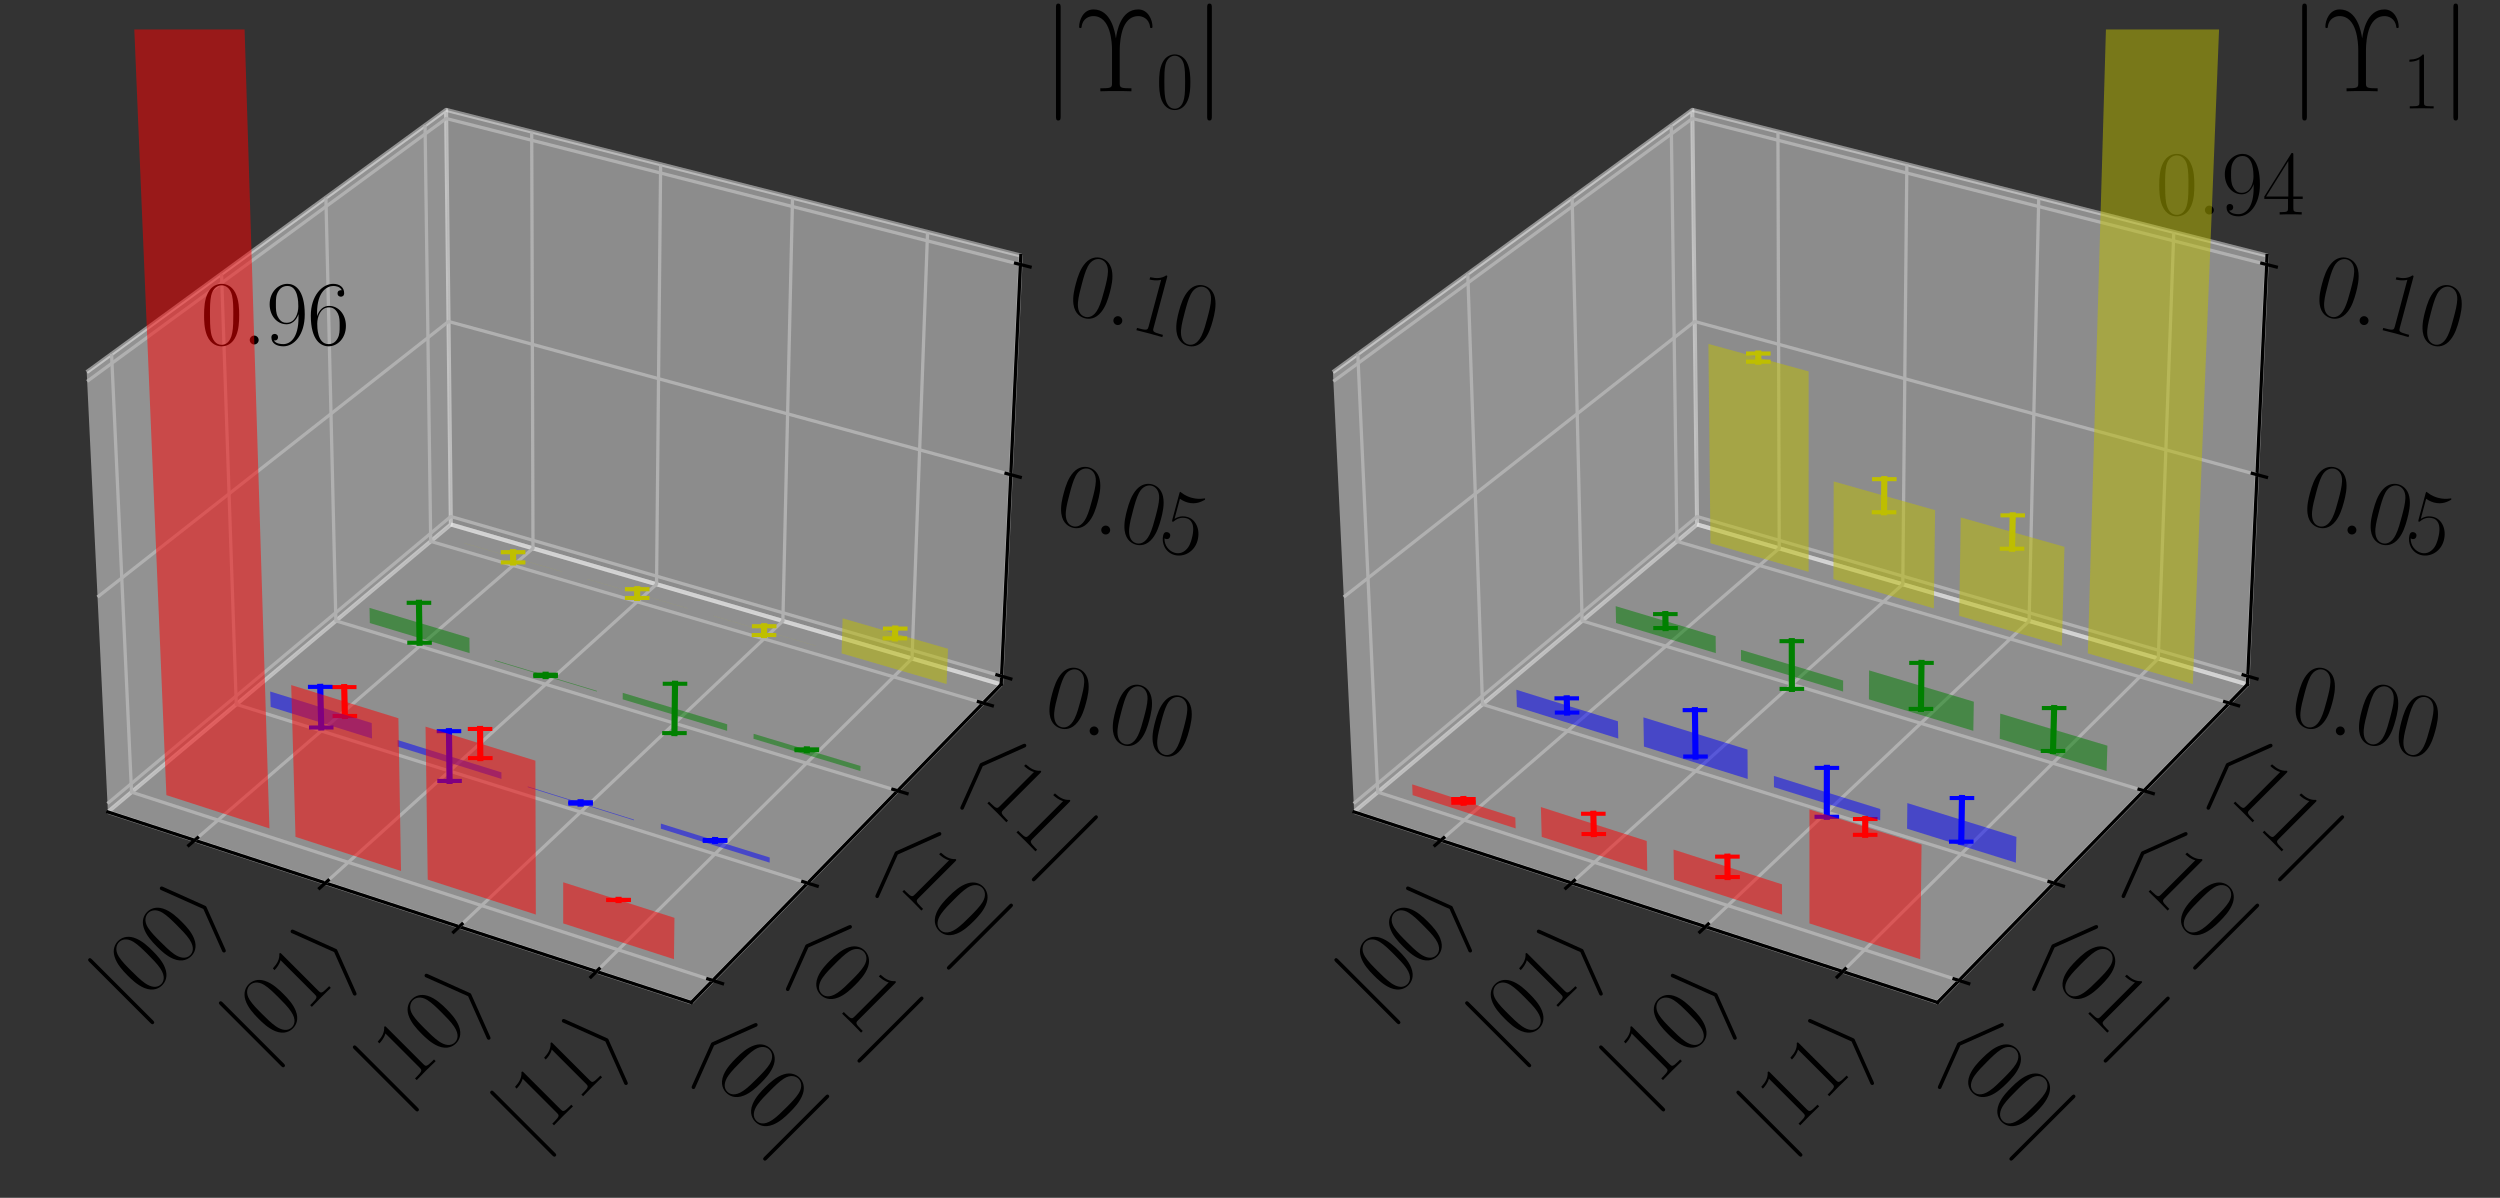 <?xml version="1.0" encoding="utf-8" standalone="no"?>
<!DOCTYPE svg PUBLIC "-//W3C//DTD SVG 1.1//EN"
  "http://www.w3.org/Graphics/SVG/1.1/DTD/svg11.dtd">
<svg height="292.536pt" version="1.1" viewBox="0 0 610.57 292.536" width="610.57pt" xmlns="http://www.w3.org/2000/svg" xmlns:xlink="http://www.w3.org/1999/xlink">
 <rect x="0" y="0" width="610.57" height="292.536" fill="#333333" stroke="none"/>
 <defs>
  <style type="text/css">*{stroke-linecap:butt;stroke-linejoin:round;}</style>
 </defs>
 <g id="figure_1">
  <g id="patch_1">
   <path d="M 0 292.536 
L 610.57 292.536 
L 610.57 0 
L 0 0 
z
" style="fill:none;"/>
  </g>
  <g id="patch_2">
   <path d="M 7.2 260.836 
L 260.836 260.836 
L 260.836 7.2 
L 7.2 7.2 
z
" style="fill:none;"/>
  </g>
  <g id="pane3d_1">
   <g id="patch_3">
    <path d="M 26.351 198.298 
L 110.11 128.089 
L 108.946 26.836 
L 21.179 90.885 
" style="fill:#f2f2f2;opacity:0.5;stroke:#f2f2f2;stroke-linejoin:miter;"/>
   </g>
  </g>
  <g id="pane3d_2">
   <g id="patch_4">
    <path d="M 110.11 128.089 
L 244.514 167.155 
L 249.31 62.414 
L 108.946 26.836 
" style="fill:#e6e6e6;opacity:0.5;stroke:#e6e6e6;stroke-linejoin:miter;"/>
   </g>
  </g>
  <g id="pane3d_3">
   <g id="patch_5">
    <path d="M 26.351 198.298 
L 168.825 244.83 
L 244.514 167.155 
L 110.11 128.089 
" style="fill:#ececec;opacity:0.5;stroke:#ececec;stroke-linejoin:miter;"/>
   </g>
  </g>
  <g id="axis3d_1">
   <g id="line2d_1">
    <path d="M 26.351 198.298 
L 168.825 244.83 
" style="fill:none;stroke:#000000;stroke-linecap:square;stroke-width:0.8;"/>
   </g>
   <g id="Line3DCollection_1">
    <path d="M 47.537 205.217 
L 130.172 133.92 
L 129.859 32.137 
" style="fill:none;stroke:#b0b0b0;stroke-width:0.8;"/>
    <path d="M 79.459 215.643 
L 160.349 142.692 
L 161.343 40.117 
" style="fill:none;stroke:#b0b0b0;stroke-width:0.8;"/>
    <path d="M 112.159 226.323 
L 191.2 151.659 
L 193.561 48.283 
" style="fill:none;stroke:#b0b0b0;stroke-width:0.8;"/>
    <path d="M 145.666 237.266 
L 222.746 160.828 
L 226.537 56.642 
" style="fill:none;stroke:#b0b0b0;stroke-width:0.8;"/>
   </g>
   <g id="xtick_1">
    <g id="line2d_2">
     <path d="M 48.257 204.596 
L 46.095 206.462 
" style="fill:none;stroke:#000000;stroke-linecap:square;stroke-width:0.8;"/>
    </g>
    <g id="text_1">
     <!-- $|00\rangle$ -->
     <g transform="translate(31.352 248.245)rotate(-45)scale(0.22 -0.22)">
      <defs>
       <path d="M 1018 4569 
C 1018 4684 1018 4800 890 4800 
C 762 4800 762 4684 762 4569 
L 762 -1370 
C 762 -1485 762 -1600 890 -1600 
C 1018 -1600 1018 -1485 1018 -1370 
L 1018 4569 
z
" id="CMSY10-6a" transform="scale(0.016)"/>
       <path d="M 2688 2038 
C 2688 2430 2682 3099 2413 3613 
C 2176 4063 1798 4224 1466 4224 
C 1158 4224 768 4082 525 3620 
C 269 3137 243 2539 243 2038 
C 243 1671 250 1112 448 623 
C 723 -39 1216 -128 1466 -128 
C 1760 -128 2208 -7 2470 604 
C 2662 1048 2688 1568 2688 2038 
z
M 1466 -26 
C 1056 -26 813 328 723 816 
C 653 1196 653 1749 653 2109 
C 653 2604 653 3015 736 3407 
C 858 3954 1216 4121 1466 4121 
C 1728 4121 2067 3947 2189 3420 
C 2272 3054 2278 2623 2278 2109 
C 2278 1691 2278 1176 2202 797 
C 2067 96 1690 -26 1466 -26 
z
" id="CMR17-30" transform="scale(0.016)"/>
       <path d="M 1747 1491 
C 1779 1568 1779 1580 1779 1600 
C 1779 1619 1779 1632 1747 1709 
L 627 4653 
C 589 4761 550 4800 480 4800 
C 410 4800 352 4742 352 4672 
C 352 4653 352 4640 384 4569 
L 1517 1600 
L 384 -1357 
C 352 -1428 352 -1440 352 -1472 
C 352 -1543 410 -1600 480 -1600 
C 563 -1600 589 -1536 614 -1472 
L 1747 1491 
z
" id="CMSY10-69" transform="scale(0.016)"/>
      </defs>
      <use transform="scale(0.996)" xlink:href="#CMSY10-6a"/>
      <use transform="translate(27.674 0)scale(0.996)" xlink:href="#CMR17-30"/>
      <use transform="translate(73.365 0)scale(0.996)" xlink:href="#CMR17-30"/>
      <use transform="translate(119.055 0)scale(0.996)" xlink:href="#CMSY10-69"/>
     </g>
    </g>
   </g>
   <g id="xtick_2">
    <g id="line2d_3">
     <path d="M 80.165 215.007 
L 78.046 216.918 
" style="fill:none;stroke:#000000;stroke-linecap:square;stroke-width:0.8;"/>
    </g>
    <g id="text_2">
     <!-- $|01\rangle$ -->
     <g transform="translate(63.29 258.771)rotate(-45)scale(0.22 -0.22)">
      <defs>
       <path d="M 1702 4083 
C 1702 4217 1696 4224 1606 4224 
C 1357 3927 979 3833 621 3820 
C 602 3820 570 3820 563 3808 
C 557 3795 557 3782 557 3648 
C 755 3648 1088 3686 1344 3839 
L 1344 467 
C 1344 243 1331 166 781 166 
L 589 166 
L 589 0 
C 896 6 1216 12 1523 12 
C 1830 12 2150 6 2458 0 
L 2458 166 
L 2266 166 
C 1715 166 1702 236 1702 467 
L 1702 4083 
z
" id="CMR17-31" transform="scale(0.016)"/>
      </defs>
      <use transform="scale(0.996)" xlink:href="#CMSY10-6a"/>
      <use transform="translate(27.674 0)scale(0.996)" xlink:href="#CMR17-30"/>
      <use transform="translate(73.365 0)scale(0.996)" xlink:href="#CMR17-31"/>
      <use transform="translate(119.055 0)scale(0.996)" xlink:href="#CMSY10-69"/>
     </g>
    </g>
   </g>
   <g id="xtick_3">
    <g id="line2d_4">
     <path d="M 112.849 225.671 
L 110.776 227.629 
" style="fill:none;stroke:#000000;stroke-linecap:square;stroke-width:0.8;"/>
    </g>
    <g id="text_3">
     <!-- $|10\rangle$ -->
     <g transform="translate(96.007 269.555)rotate(-45)scale(0.22 -0.22)">
      <use transform="scale(0.996)" xlink:href="#CMSY10-6a"/>
      <use transform="translate(27.674 0)scale(0.996)" xlink:href="#CMR17-31"/>
      <use transform="translate(73.365 0)scale(0.996)" xlink:href="#CMR17-30"/>
      <use transform="translate(119.055 0)scale(0.996)" xlink:href="#CMSY10-69"/>
     </g>
    </g>
   </g>
   <g id="xtick_4">
    <g id="line2d_5">
     <path d="M 146.339 236.598 
L 144.316 238.605 
" style="fill:none;stroke:#000000;stroke-linecap:square;stroke-width:0.8;"/>
    </g>
    <g id="text_4">
     <!-- $|11\rangle$ -->
     <g transform="translate(129.533 280.604)rotate(-45)scale(0.22 -0.22)">
      <use transform="scale(0.996)" xlink:href="#CMSY10-6a"/>
      <use transform="translate(27.674 0)scale(0.996)" xlink:href="#CMR17-31"/>
      <use transform="translate(73.365 0)scale(0.996)" xlink:href="#CMR17-31"/>
      <use transform="translate(119.055 0)scale(0.996)" xlink:href="#CMSY10-69"/>
     </g>
    </g>
   </g>
  </g>
  <g id="axis3d_2">
   <g id="line2d_6">
    <path d="M 244.514 167.155 
L 168.825 244.83 
" style="fill:none;stroke:#000000;stroke-linecap:square;stroke-width:0.8;"/>
   </g>
   <g id="Line3DCollection_2">
    <path d="M 27.248 86.456 
L 32.123 193.46 
L 174.062 239.455 
" style="fill:none;stroke:#b0b0b0;stroke-width:0.8;"/>
    <path d="M 54.107 66.855 
L 57.701 172.02 
L 197.233 215.677 
" style="fill:none;stroke:#b0b0b0;stroke-width:0.8;"/>
    <path d="M 79.593 48.257 
L 82.027 151.629 
L 219.211 193.122 
" style="fill:none;stroke:#b0b0b0;stroke-width:0.8;"/>
    <path d="M 103.809 30.585 
L 105.19 132.214 
L 240.086 171.699 
" style="fill:none;stroke:#b0b0b0;stroke-width:0.8;"/>
   </g>
   <g id="xtick_5">
    <g id="line2d_7">
     <path d="M 172.866 239.068 
L 176.458 240.232 
" style="fill:none;stroke:#000000;stroke-linecap:square;stroke-width:0.8;"/>
    </g>
    <g id="text_5">
     <!-- $\langle00|$ -->
     <g transform="translate(168.037 256.913)rotate(-315)scale(0.22 -0.22)">
      <defs>
       <path d="M 2099 4557 
C 2131 4627 2131 4640 2131 4672 
C 2131 4742 2074 4800 2003 4800 
C 1946 4800 1901 4768 1856 4653 
L 736 1715 
C 723 1677 704 1638 704 1600 
C 704 1580 704 1568 736 1491 
L 1856 -1447 
C 1882 -1517 1914 -1600 2003 -1600 
C 2074 -1600 2131 -1543 2131 -1472 
C 2131 -1453 2131 -1440 2099 -1370 
L 966 1600 
L 2099 4557 
z
" id="CMSY10-68" transform="scale(0.016)"/>
      </defs>
      <use transform="scale(0.996)" xlink:href="#CMSY10-68"/>
      <use transform="translate(38.744 0)scale(0.996)" xlink:href="#CMR17-30"/>
      <use transform="translate(84.434 0)scale(0.996)" xlink:href="#CMR17-30"/>
      <use transform="translate(130.125 0)scale(0.996)" xlink:href="#CMSY10-6a"/>
     </g>
    </g>
   </g>
   <g id="xtick_6">
    <g id="line2d_8">
     <path d="M 196.058 215.31 
L 199.584 216.413 
" style="fill:none;stroke:#000000;stroke-linecap:square;stroke-width:0.8;"/>
    </g>
    <g id="text_6">
     <!-- $\langle 01|$ -->
     <g transform="translate(191.066 232.975)rotate(-315)scale(0.22 -0.22)">
      <use transform="scale(0.996)" xlink:href="#CMSY10-68"/>
      <use transform="translate(38.744 0)scale(0.996)" xlink:href="#CMR17-30"/>
      <use transform="translate(84.434 0)scale(0.996)" xlink:href="#CMR17-31"/>
      <use transform="translate(130.125 0)scale(0.996)" xlink:href="#CMSY10-6a"/>
     </g>
    </g>
   </g>
   <g id="xtick_7">
    <g id="line2d_9">
     <path d="M 218.058 192.773 
L 221.52 193.821 
" style="fill:none;stroke:#000000;stroke-linecap:square;stroke-width:0.8;"/>
    </g>
    <g id="text_7">
     <!-- $\langle 10|$ -->
     <g transform="translate(212.909 210.268)rotate(-315)scale(0.22 -0.22)">
      <use transform="scale(0.996)" xlink:href="#CMSY10-68"/>
      <use transform="translate(38.744 0)scale(0.996)" xlink:href="#CMR17-31"/>
      <use transform="translate(84.434 0)scale(0.996)" xlink:href="#CMR17-30"/>
      <use transform="translate(130.125 0)scale(0.996)" xlink:href="#CMSY10-6a"/>
     </g>
    </g>
   </g>
   <g id="xtick_8">
    <g id="line2d_10">
     <path d="M 238.954 171.367 
L 242.354 172.363 
" style="fill:none;stroke:#000000;stroke-linecap:square;stroke-width:0.8;"/>
    </g>
    <g id="text_8">
     <!-- $\langle 11|$ -->
     <g transform="translate(233.656 188.701)rotate(-315)scale(0.22 -0.22)">
      <use transform="scale(0.996)" xlink:href="#CMSY10-68"/>
      <use transform="translate(38.744 0)scale(0.996)" xlink:href="#CMR17-31"/>
      <use transform="translate(84.434 0)scale(0.996)" xlink:href="#CMR17-31"/>
      <use transform="translate(130.125 0)scale(0.996)" xlink:href="#CMSY10-6a"/>
     </g>
    </g>
   </g>
  </g>
  <g id="axis3d_3">
   <g id="line2d_11">
    <path d="M 244.514 167.155 
L 249.31 62.414 
" style="fill:none;stroke:#000000;stroke-linecap:square;stroke-width:0.8;"/>
   </g>
   <g id="Line3DCollection_3">
    <path d="M 244.606 165.148 
L 110.088 126.145 
L 26.252 196.243 
" style="fill:none;stroke:#b0b0b0;stroke-width:0.8;"/>
    <path d="M 246.859 115.932 
L 109.54 78.518 
L 23.824 145.813 
" style="fill:none;stroke:#b0b0b0;stroke-width:0.8;"/>
    <path d="M 249.21 64.601 
L 108.97 28.946 
L 21.287 93.131 
" style="fill:none;stroke:#b0b0b0;stroke-width:0.8;"/>
   </g>
   <g id="xtick_9">
    <g id="line2d_12">
     <path d="M 243.477 164.821 
L 246.866 165.804 
" style="fill:none;stroke:#000000;stroke-linecap:square;stroke-width:0.8;"/>
    </g>
    <g id="text_9">
     <!-- $\mathdefault{0.00}$ -->
     <g transform="translate(254.278 176.169)rotate(-345)scale(0.22 -0.22)">
      <defs>
       <path d="M 1178 307 
C 1178 492 1024 620 870 620 
C 685 620 557 467 557 313 
C 557 128 710 0 864 0 
C 1050 0 1178 153 1178 307 
z
" id="CMMI12-3a" transform="scale(0.016)"/>
      </defs>
      <use transform="scale(0.996)" xlink:href="#CMR17-30"/>
      <use transform="translate(45.69 0)scale(0.996)" xlink:href="#CMMI12-3a"/>
      <use transform="translate(72.788 0)scale(0.996)" xlink:href="#CMR17-30"/>
      <use transform="translate(118.478 0)scale(0.996)" xlink:href="#CMR17-30"/>
     </g>
    </g>
   </g>
   <g id="xtick_10">
    <g id="line2d_13">
     <path d="M 245.706 115.618 
L 249.169 116.561 
" style="fill:none;stroke:#000000;stroke-linecap:square;stroke-width:0.8;"/>
    </g>
    <g id="text_10">
     <!-- $\mathdefault{0.05}$ -->
     <g transform="translate(257.117 127.115)rotate(-345)scale(0.22 -0.22)">
      <defs>
       <path d="M 730 3750 
C 794 3724 1056 3641 1325 3641 
C 1920 3641 2246 3961 2432 4140 
C 2432 4191 2432 4224 2394 4224 
C 2387 4224 2374 4224 2323 4198 
C 2099 4102 1837 4032 1517 4032 
C 1325 4032 1037 4055 723 4191 
C 653 4224 640 4224 634 4224 
C 602 4224 595 4217 595 4090 
L 595 2231 
C 595 2113 595 2080 659 2080 
C 691 2080 704 2093 736 2139 
C 941 2435 1222 2560 1542 2560 
C 1766 2560 2246 2415 2246 1293 
C 2246 1087 2246 716 2054 422 
C 1894 159 1645 25 1370 25 
C 947 25 518 319 403 812 
C 429 806 480 793 506 793 
C 589 793 749 838 749 1036 
C 749 1209 627 1280 506 1280 
C 358 1280 262 1190 262 1011 
C 262 454 704 -128 1382 -128 
C 2042 -128 2669 441 2669 1267 
C 2669 2054 2170 2662 1549 2662 
C 1222 2662 947 2540 730 2304 
L 730 3750 
z
" id="CMR17-35" transform="scale(0.016)"/>
      </defs>
      <use transform="scale(0.996)" xlink:href="#CMR17-30"/>
      <use transform="translate(45.69 0)scale(0.996)" xlink:href="#CMMI12-3a"/>
      <use transform="translate(72.788 0)scale(0.996)" xlink:href="#CMR17-30"/>
      <use transform="translate(118.478 0)scale(0.996)" xlink:href="#CMR17-35"/>
     </g>
    </g>
   </g>
   <g id="xtick_11">
    <g id="line2d_14">
     <path d="M 248.03 64.301 
L 251.572 65.202 
" style="fill:none;stroke:#000000;stroke-linecap:square;stroke-width:0.8;"/>
    </g>
    <g id="text_11">
     <!-- $\mathdefault{0.10}$ -->
     <g transform="translate(260.078 75.964)rotate(-345)scale(0.22 -0.22)">
      <use transform="scale(0.996)" xlink:href="#CMR17-30"/>
      <use transform="translate(45.69 0)scale(0.996)" xlink:href="#CMMI12-3a"/>
      <use transform="translate(72.788 0)scale(0.996)" xlink:href="#CMR17-31"/>
      <use transform="translate(118.478 0)scale(0.996)" xlink:href="#CMR17-30"/>
     </g>
    </g>
   </g>
  </g>
  <g id="axes_1">
   <g id="line2d_15">
    <path clip-path="url(#p9747e94b4e)" style="fill:none;stroke:#ff0000;stroke-linecap:square;stroke-width:1.5;"/>
    <defs>
     <path d="M 3 0 
L -3 -0 
" id="m99a64bdc59" style="stroke:#ff0000;"/>
    </defs>
    <g clip-path="url(#p9747e94b4e)"/>
   </g>
   <g id="line2d_16">
    <path clip-path="url(#p9747e94b4e)" d="M 84.065 167.81 
L 84.226 174.868 
" style="fill:none;stroke:#ff0000;stroke-linecap:square;stroke-width:1.5;"/>
    <g clip-path="url(#p9747e94b4e)">
     <use style="fill:#ff0000;stroke:#ff0000;" x="84.065" xlink:href="#m99a64bdc59" y="167.81"/>
     <use style="fill:#ff0000;stroke:#ff0000;" x="84.226" xlink:href="#m99a64bdc59" y="174.868"/>
    </g>
   </g>
   <g id="line2d_17">
    <path clip-path="url(#p9747e94b4e)" d="M 117.245 178.038 
L 117.307 185.152 
" style="fill:none;stroke:#ff0000;stroke-linecap:square;stroke-width:1.5;"/>
    <g clip-path="url(#p9747e94b4e)">
     <use style="fill:#ff0000;stroke:#ff0000;" x="117.245" xlink:href="#m99a64bdc59" y="178.038"/>
     <use style="fill:#ff0000;stroke:#ff0000;" x="117.307" xlink:href="#m99a64bdc59" y="185.152"/>
    </g>
   </g>
   <g id="line2d_18">
    <path clip-path="url(#p9747e94b4e)" d="M 151.068 219.77 
L 151.068 219.817 
" style="fill:none;stroke:#ff0000;stroke-linecap:square;stroke-width:1.5;"/>
    <g clip-path="url(#p9747e94b4e)">
     <use style="fill:#ff0000;stroke:#ff0000;" x="151.068" xlink:href="#m99a64bdc59" y="219.77"/>
     <use style="fill:#ff0000;stroke:#ff0000;" x="151.068" xlink:href="#m99a64bdc59" y="219.817"/>
    </g>
   </g>
   <g id="line2d_19">
    <path clip-path="url(#p9747e94b4e)" d="M 78.206 167.751 
L 78.457 177.672 
" style="fill:none;stroke:#0000ff;stroke-linecap:square;stroke-width:1.5;"/>
    <defs>
     <path d="M 3 0 
L -3 -0 
" id="m63882bd523" style="stroke:#0000ff;"/>
    </defs>
    <g clip-path="url(#p9747e94b4e)">
     <use style="fill:#0000ff;stroke:#0000ff;" x="78.206" xlink:href="#m63882bd523" y="167.751"/>
     <use style="fill:#0000ff;stroke:#0000ff;" x="78.457" xlink:href="#m63882bd523" y="177.672"/>
    </g>
   </g>
   <g id="line2d_20">
    <path clip-path="url(#p9747e94b4e)" d="M 109.65 178.571 
L 109.795 190.725 
" style="fill:none;stroke:#0000ff;stroke-linecap:square;stroke-width:1.5;"/>
    <g clip-path="url(#p9747e94b4e)">
     <use style="fill:#0000ff;stroke:#0000ff;" x="109.65" xlink:href="#m63882bd523" y="178.571"/>
     <use style="fill:#0000ff;stroke:#0000ff;" x="109.795" xlink:href="#m63882bd523" y="190.725"/>
    </g>
   </g>
   <g id="line2d_21">
    <path clip-path="url(#p9747e94b4e)" d="M 141.797 195.938 
L 141.796 196.265 
" style="fill:none;stroke:#0000ff;stroke-linecap:square;stroke-width:1.5;"/>
    <g clip-path="url(#p9747e94b4e)">
     <use style="fill:#0000ff;stroke:#0000ff;" x="141.797" xlink:href="#m63882bd523" y="195.938"/>
     <use style="fill:#0000ff;stroke:#0000ff;" x="141.796" xlink:href="#m63882bd523" y="196.265"/>
    </g>
   </g>
   <g id="line2d_22">
    <path clip-path="url(#p9747e94b4e)" d="M 174.638 205.161 
L 174.635 205.374 
" style="fill:none;stroke:#0000ff;stroke-linecap:square;stroke-width:1.5;"/>
    <g clip-path="url(#p9747e94b4e)">
     <use style="fill:#0000ff;stroke:#0000ff;" x="174.638" xlink:href="#m63882bd523" y="205.161"/>
     <use style="fill:#0000ff;stroke:#0000ff;" x="174.635" xlink:href="#m63882bd523" y="205.374"/>
    </g>
   </g>
   <g id="line2d_23">
    <path clip-path="url(#p9747e94b4e)" d="M 102.32 147.219 
L 102.465 156.979 
" style="fill:none;stroke:#008000;stroke-linecap:square;stroke-width:1.5;"/>
    <defs>
     <path d="M 3 0 
L -3 -0 
" id="mb1a4e6f7c0" style="stroke:#008000;"/>
    </defs>
    <g clip-path="url(#p9747e94b4e)">
     <use style="fill:#008000;stroke:#008000;" x="102.32" xlink:href="#mb1a4e6f7c0" y="147.219"/>
     <use style="fill:#008000;stroke:#008000;" x="102.465" xlink:href="#mb1a4e6f7c0" y="156.979"/>
    </g>
   </g>
   <g id="line2d_24">
    <path clip-path="url(#p9747e94b4e)" d="M 133.253 164.788 
L 133.254 165.107 
" style="fill:none;stroke:#008000;stroke-linecap:square;stroke-width:1.5;"/>
    <g clip-path="url(#p9747e94b4e)">
     <use style="fill:#008000;stroke:#008000;" x="133.253" xlink:href="#mb1a4e6f7c0" y="164.788"/>
     <use style="fill:#008000;stroke:#008000;" x="133.254" xlink:href="#mb1a4e6f7c0" y="165.107"/>
    </g>
   </g>
   <g id="line2d_25">
    <path clip-path="url(#p9747e94b4e)" d="M 164.858 166.995 
L 164.717 179.042 
" style="fill:none;stroke:#008000;stroke-linecap:square;stroke-width:1.5;"/>
    <g clip-path="url(#p9747e94b4e)">
     <use style="fill:#008000;stroke:#008000;" x="164.858" xlink:href="#mb1a4e6f7c0" y="166.995"/>
     <use style="fill:#008000;stroke:#008000;" x="164.717" xlink:href="#mb1a4e6f7c0" y="179.042"/>
    </g>
   </g>
   <g id="line2d_26">
    <path clip-path="url(#p9747e94b4e)" d="M 197.052 183.02 
L 197.047 183.23 
" style="fill:none;stroke:#008000;stroke-linecap:square;stroke-width:1.5;"/>
    <g clip-path="url(#p9747e94b4e)">
     <use style="fill:#008000;stroke:#008000;" x="197.052" xlink:href="#mb1a4e6f7c0" y="183.02"/>
     <use style="fill:#008000;stroke:#008000;" x="197.047" xlink:href="#mb1a4e6f7c0" y="183.23"/>
    </g>
   </g>
   <g id="line2d_27">
    <path clip-path="url(#p9747e94b4e)" d="M 125.304 134.865 
L 125.317 137.366 
" style="fill:none;stroke:#bfbf00;stroke-linecap:square;stroke-width:1.5;"/>
    <defs>
     <path d="M 3 0 
L -3 -0 
" id="mbdf8b67f9c" style="stroke:#bfbf00;"/>
    </defs>
    <g clip-path="url(#p9747e94b4e)">
     <use style="fill:#bfbf00;stroke:#bfbf00;" x="125.304" xlink:href="#mbdf8b67f9c" y="134.865"/>
     <use style="fill:#bfbf00;stroke:#bfbf00;" x="125.317" xlink:href="#mbdf8b67f9c" y="137.366"/>
    </g>
   </g>
   <g id="line2d_28">
    <path clip-path="url(#p9747e94b4e)" d="M 155.628 143.902 
L 155.612 146.038 
" style="fill:none;stroke:#bfbf00;stroke-linecap:square;stroke-width:1.5;"/>
    <g clip-path="url(#p9747e94b4e)">
     <use style="fill:#bfbf00;stroke:#bfbf00;" x="155.628" xlink:href="#mbdf8b67f9c" y="143.902"/>
     <use style="fill:#bfbf00;stroke:#bfbf00;" x="155.612" xlink:href="#mbdf8b67f9c" y="146.038"/>
    </g>
   </g>
   <g id="line2d_29">
    <path clip-path="url(#p9747e94b4e)" d="M 186.633 152.943 
L 186.588 155.095 
" style="fill:none;stroke:#bfbf00;stroke-linecap:square;stroke-width:1.5;"/>
    <g clip-path="url(#p9747e94b4e)">
     <use style="fill:#bfbf00;stroke:#bfbf00;" x="186.633" xlink:href="#mbdf8b67f9c" y="152.943"/>
     <use style="fill:#bfbf00;stroke:#bfbf00;" x="186.588" xlink:href="#mbdf8b67f9c" y="155.095"/>
    </g>
   </g>
   <g id="line2d_30">
    <path clip-path="url(#p9747e94b4e)" d="M 218.641 153.515 
L 218.559 155.909 
" style="fill:none;stroke:#bfbf00;stroke-linecap:square;stroke-width:1.5;"/>
    <g clip-path="url(#p9747e94b4e)">
     <use style="fill:#bfbf00;stroke:#bfbf00;" x="218.641" xlink:href="#mbdf8b67f9c" y="153.515"/>
     <use style="fill:#bfbf00;stroke:#bfbf00;" x="218.559" xlink:href="#mbdf8b67f9c" y="155.909"/>
    </g>
   </g>
   <g id="patch_6">
    <path clip-path="url(#p9747e94b4e)" d="M 113.372 132.66 
L 137.354 139.662 
L 137.354 139.633 
L 113.372 132.631 
L 113.372 132.66 
" style="fill:#bfbf00;opacity:0.5;"/>
   </g>
   <g id="text_12">
    <!-- $0.96$ -->
    <g transform="translate(48.991 84.131)scale(0.22 -0.22)">
     <defs>
      <path d="M 2253 1871 
C 2253 448 1670 25 1190 25 
C 1043 25 685 43 538 281 
C 704 256 826 345 826 505 
C 826 678 685 736 595 736 
C 538 736 365 710 365 492 
C 365 68 742 -128 1203 -128 
C 1939 -128 2688 665 2688 2090 
C 2688 3857 1971 4224 1485 4224 
C 851 4224 243 3664 243 2800 
C 243 2000 762 1408 1414 1408 
C 1952 1408 2189 1910 2253 2122 
L 2253 1871 
z
M 1427 1510 
C 1254 1510 1011 1542 813 1929 
C 678 2181 678 2477 678 2793 
C 678 3174 678 3438 858 3722 
C 947 3857 1114 4076 1485 4076 
C 2240 4076 2240 2909 2240 2651 
C 2240 2193 2035 1510 1427 1510 
z
" id="CMR17-39" transform="scale(0.016)"/>
      <path d="M 678 2198 
C 678 3712 1395 4076 1811 4076 
C 1946 4076 2272 4049 2400 3782 
C 2298 3782 2106 3782 2106 3558 
C 2106 3385 2246 3328 2336 3328 
C 2394 3328 2566 3353 2566 3571 
C 2566 3987 2246 4224 1805 4224 
C 1043 4224 243 3411 243 2011 
C 243 257 966 -128 1478 -128 
C 2099 -128 2688 431 2688 1295 
C 2688 2101 2170 2688 1517 2688 
C 1126 2688 838 2430 678 1979 
L 678 2198 
z
M 1478 25 
C 691 25 691 1212 691 1450 
C 691 1914 909 2585 1504 2585 
C 1613 2585 1926 2585 2138 2140 
C 2253 1889 2253 1624 2253 1302 
C 2253 954 2253 696 2118 438 
C 1978 173 1773 25 1478 25 
z
" id="CMR17-36" transform="scale(0.016)"/>
     </defs>
     <use transform="scale(0.996)" xlink:href="#CMR17-30"/>
     <use transform="translate(45.69 0)scale(0.996)" xlink:href="#CMMI12-3a"/>
     <use transform="translate(72.788 0)scale(0.996)" xlink:href="#CMR17-39"/>
     <use transform="translate(118.478 0)scale(0.996)" xlink:href="#CMR17-36"/>
    </g>
   </g>
   <g id="text_13">
    <!-- $|\Upsilon_0|$ -->
    <g transform="translate(254.498 22.293)scale(0.28 -0.28)">
     <defs>
      <path d="M 2515 2262 
C 2515 2544 2554 3089 2726 3506 
C 2906 3922 3187 4115 3533 4115 
C 3738 4115 4115 3999 4173 3531 
C 4179 3480 4179 3461 4237 3461 
C 4301 3461 4307 3480 4307 3544 
C 4307 3884 4083 4480 3526 4480 
C 2554 4480 2355 3236 2310 2909 
L 2304 2909 
C 2253 3243 2048 4480 1075 4480 
C 512 4480 294 3877 294 3544 
C 294 3480 301 3461 365 3461 
C 422 3461 422 3480 429 3531 
C 486 4006 864 4115 1069 4115 
C 2029 4115 2093 2647 2093 2262 
L 2093 461 
C 2093 230 2080 166 1594 166 
L 1453 166 
L 1453 0 
C 1722 12 2035 12 2304 12 
C 2573 12 2886 12 3155 0 
L 3155 166 
L 3014 166 
C 2528 166 2515 230 2515 461 
L 2515 2262 
z
" id="CMR17-7" transform="scale(0.016)"/>
     </defs>
     <use transform="scale(0.996)" xlink:href="#CMSY10-6a"/>
     <use transform="translate(27.674 0)scale(0.996)" xlink:href="#CMR17-7"/>
     <use transform="translate(99.389 -14.944)scale(0.697)" xlink:href="#CMR17-30"/>
     <use transform="translate(131.87 0)scale(0.996)" xlink:href="#CMSY10-6a"/>
    </g>
   </g>
   <g id="patch_7">
    <path clip-path="url(#p9747e94b4e)" d="M 143.416 141.432 
L 167.933 148.591 
L 167.933 148.566 
L 143.416 141.407 
L 143.416 141.432 
" style="fill:#bfbf00;opacity:0.5;"/>
   </g>
   <g id="patch_8">
    <path clip-path="url(#p9747e94b4e)" d="M 174.131 150.401 
L 199.201 157.721 
L 199.202 157.696 
L 174.131 150.376 
L 174.131 150.401 
" style="fill:#bfbf00;opacity:0.5;"/>
   </g>
   <g id="patch_9">
    <path clip-path="url(#p9747e94b4e)" d="M 90.319 152.163 
L 114.686 159.516 
L 114.65 155.791 
L 90.244 148.46 
L 90.319 152.163 
" style="fill:#008000;opacity:0.5;"/>
   </g>
   <g id="patch_10">
    <path clip-path="url(#p9747e94b4e)" d="M 120.847 161.375 
L 145.773 168.895 
L 145.774 168.725 
L 120.846 161.205 
L 120.847 161.375 
" style="fill:#008000;opacity:0.5;"/>
   </g>
   <g id="patch_11">
    <path clip-path="url(#p9747e94b4e)" d="M 205.54 159.572 
L 231.183 167.06 
L 231.529 158.448 
L 205.788 151.011 
L 205.54 159.572 
" style="fill:#bfbf00;opacity:0.5;"/>
   </g>
   <g id="patch_12">
    <path clip-path="url(#p9747e94b4e)" d="M 152.076 170.797 
L 177.579 178.492 
L 177.606 176.895 
L 152.086 169.209 
L 152.076 170.797 
" style="fill:#008000;opacity:0.5;"/>
   </g>
   <g id="patch_13">
    <path clip-path="url(#p9747e94b4e)" d="M 66.103 172.65 
L 90.866 180.379 
L 90.79 176.593 
L 65.988 168.886 
L 66.103 172.65 
" style="fill:#0000ff;opacity:0.5;"/>
   </g>
   <g id="patch_14">
    <path clip-path="url(#p9747e94b4e)" d="M 184.028 180.438 
L 210.129 188.313 
L 210.168 187.077 
L 184.053 179.209 
L 184.028 180.438 
" style="fill:#008000;opacity:0.5;"/>
   </g>
   <g id="patch_15">
    <path clip-path="url(#p9747e94b4e)" d="M 97.129 182.334 
L 122.473 190.245 
L 122.463 188.633 
L 97.101 180.732 
L 97.129 182.334 
" style="fill:#0000ff;opacity:0.5;"/>
   </g>
   <g id="patch_16">
    <path clip-path="url(#p9747e94b4e)" d="M 128.884 192.246 
L 154.831 200.344 
L 154.832 200.17 
L 128.883 192.072 
L 128.884 192.246 
" style="fill:#0000ff;opacity:0.5;"/>
   </g>
   <g id="patch_17">
    <path clip-path="url(#p9747e94b4e)" d="M 161.394 202.393 
L 187.965 210.687 
L 187.992 209.43 
L 161.407 201.144 
L 161.394 202.393 
" style="fill:#0000ff;opacity:0.5;"/>
   </g>
   <g id="patch_18">
    <path clip-path="url(#p9747e94b4e)" d="M 72.17 204.389 
L 97.943 212.721 
L 97.3 175.417 
L 71.118 167.312 
L 72.17 204.389 
" style="fill:#ff0000;opacity:0.5;"/>
   </g>
   <g id="patch_19">
    <path clip-path="url(#p9747e94b4e)" d="M 104.464 214.83 
L 130.866 223.365 
L 130.758 185.774 
L 103.926 177.468 
L 104.464 214.83 
" style="fill:#ff0000;opacity:0.5;"/>
   </g>
   <g id="patch_20">
    <path clip-path="url(#p9747e94b4e)" d="M 137.547 225.525 
L 164.601 234.271 
L 164.722 224.158 
L 137.548 215.472 
L 137.547 225.525 
" style="fill:#ff0000;opacity:0.5;"/>
   </g>
   <g id="patch_21">
    <path clip-path="url(#p9747e94b4e)" d="M 40.636 194.195 
L 65.803 202.331 
L 15.326 -1420.232 
L -26.484 -1408.115 
L 40.636 194.195 
" style="fill:#ff0000;opacity:0.5;"/>
   </g>
  </g>
  <g id="patch_22">
   <path d="M 311.564 260.836 
L 565.2 260.836 
L 565.2 7.2 
L 311.564 7.2 
z
" style="fill:none;"/>
  </g>
  <g id="pane3d_4">
   <g id="patch_23">
    <path d="M 330.715 198.298 
L 414.474 128.089 
L 413.31 26.836 
L 325.542 90.885 
" style="fill:#f2f2f2;opacity:0.5;stroke:#f2f2f2;stroke-linejoin:miter;"/>
   </g>
  </g>
  <g id="pane3d_5">
   <g id="patch_24">
    <path d="M 414.474 128.089 
L 548.877 167.155 
L 553.674 62.414 
L 413.31 26.836 
" style="fill:#e6e6e6;opacity:0.5;stroke:#e6e6e6;stroke-linejoin:miter;"/>
   </g>
  </g>
  <g id="pane3d_6">
   <g id="patch_25">
    <path d="M 330.715 198.298 
L 473.189 244.83 
L 548.877 167.155 
L 414.474 128.089 
" style="fill:#ececec;opacity:0.5;stroke:#ececec;stroke-linejoin:miter;"/>
   </g>
  </g>
  <g id="axis3d_4">
   <g id="line2d_31">
    <path d="M 330.715 198.298 
L 473.189 244.83 
" style="fill:none;stroke:#000000;stroke-linecap:square;stroke-width:0.8;"/>
   </g>
   <g id="Line3DCollection_4">
    <path d="M 351.901 205.217 
L 434.535 133.92 
L 434.223 32.137 
" style="fill:none;stroke:#b0b0b0;stroke-width:0.8;"/>
    <path d="M 383.823 215.643 
L 464.712 142.692 
L 465.707 40.117 
" style="fill:none;stroke:#b0b0b0;stroke-width:0.8;"/>
    <path d="M 416.523 226.323 
L 495.563 151.659 
L 497.924 48.283 
" style="fill:none;stroke:#b0b0b0;stroke-width:0.8;"/>
    <path d="M 450.029 237.266 
L 527.11 160.828 
L 530.901 56.642 
" style="fill:none;stroke:#b0b0b0;stroke-width:0.8;"/>
   </g>
   <g id="xtick_12">
    <g id="line2d_32">
     <path d="M 352.621 204.596 
L 350.458 206.462 
" style="fill:none;stroke:#000000;stroke-linecap:square;stroke-width:0.8;"/>
    </g>
    <g id="text_14">
     <!-- $|00\rangle$ -->
     <g transform="translate(335.716 248.245)rotate(-45)scale(0.22 -0.22)">
      <use transform="scale(0.996)" xlink:href="#CMSY10-6a"/>
      <use transform="translate(27.674 0)scale(0.996)" xlink:href="#CMR17-30"/>
      <use transform="translate(73.365 0)scale(0.996)" xlink:href="#CMR17-30"/>
      <use transform="translate(119.055 0)scale(0.996)" xlink:href="#CMSY10-69"/>
     </g>
    </g>
   </g>
   <g id="xtick_13">
    <g id="line2d_33">
     <path d="M 384.528 215.007 
L 382.409 216.918 
" style="fill:none;stroke:#000000;stroke-linecap:square;stroke-width:0.8;"/>
    </g>
    <g id="text_15">
     <!-- $|01\rangle$ -->
     <g transform="translate(367.654 258.771)rotate(-45)scale(0.22 -0.22)">
      <use transform="scale(0.996)" xlink:href="#CMSY10-6a"/>
      <use transform="translate(27.674 0)scale(0.996)" xlink:href="#CMR17-30"/>
      <use transform="translate(73.365 0)scale(0.996)" xlink:href="#CMR17-31"/>
      <use transform="translate(119.055 0)scale(0.996)" xlink:href="#CMSY10-69"/>
     </g>
    </g>
   </g>
   <g id="xtick_14">
    <g id="line2d_34">
     <path d="M 417.213 225.671 
L 415.14 227.629 
" style="fill:none;stroke:#000000;stroke-linecap:square;stroke-width:0.8;"/>
    </g>
    <g id="text_16">
     <!-- $|10\rangle$ -->
     <g transform="translate(400.371 269.555)rotate(-45)scale(0.22 -0.22)">
      <use transform="scale(0.996)" xlink:href="#CMSY10-6a"/>
      <use transform="translate(27.674 0)scale(0.996)" xlink:href="#CMR17-31"/>
      <use transform="translate(73.365 0)scale(0.996)" xlink:href="#CMR17-30"/>
      <use transform="translate(119.055 0)scale(0.996)" xlink:href="#CMSY10-69"/>
     </g>
    </g>
   </g>
   <g id="xtick_15">
    <g id="line2d_35">
     <path d="M 450.703 236.598 
L 448.679 238.605 
" style="fill:none;stroke:#000000;stroke-linecap:square;stroke-width:0.8;"/>
    </g>
    <g id="text_17">
     <!-- $|11\rangle$ -->
     <g transform="translate(433.896 280.604)rotate(-45)scale(0.22 -0.22)">
      <use transform="scale(0.996)" xlink:href="#CMSY10-6a"/>
      <use transform="translate(27.674 0)scale(0.996)" xlink:href="#CMR17-31"/>
      <use transform="translate(73.365 0)scale(0.996)" xlink:href="#CMR17-31"/>
      <use transform="translate(119.055 0)scale(0.996)" xlink:href="#CMSY10-69"/>
     </g>
    </g>
   </g>
  </g>
  <g id="axis3d_5">
   <g id="line2d_36">
    <path d="M 548.877 167.155 
L 473.189 244.83 
" style="fill:none;stroke:#000000;stroke-linecap:square;stroke-width:0.8;"/>
   </g>
   <g id="Line3DCollection_5">
    <path d="M 331.612 86.456 
L 336.487 193.46 
L 478.426 239.455 
" style="fill:none;stroke:#b0b0b0;stroke-width:0.8;"/>
    <path d="M 358.47 66.855 
L 362.065 172.02 
L 501.596 215.677 
" style="fill:none;stroke:#b0b0b0;stroke-width:0.8;"/>
    <path d="M 383.956 48.257 
L 386.39 151.629 
L 523.574 193.122 
" style="fill:none;stroke:#b0b0b0;stroke-width:0.8;"/>
    <path d="M 408.172 30.585 
L 409.554 132.214 
L 544.45 171.699 
" style="fill:none;stroke:#b0b0b0;stroke-width:0.8;"/>
   </g>
   <g id="xtick_16">
    <g id="line2d_37">
     <path d="M 477.23 239.068 
L 480.821 240.232 
" style="fill:none;stroke:#000000;stroke-linecap:square;stroke-width:0.8;"/>
    </g>
    <g id="text_18">
     <!-- $\langle00|$ -->
     <g transform="translate(472.401 256.913)rotate(-315)scale(0.22 -0.22)">
      <use transform="scale(0.996)" xlink:href="#CMSY10-68"/>
      <use transform="translate(38.744 0)scale(0.996)" xlink:href="#CMR17-30"/>
      <use transform="translate(84.434 0)scale(0.996)" xlink:href="#CMR17-30"/>
      <use transform="translate(130.125 0)scale(0.996)" xlink:href="#CMSY10-6a"/>
     </g>
    </g>
   </g>
   <g id="xtick_17">
    <g id="line2d_38">
     <path d="M 500.422 215.31 
L 503.948 216.413 
" style="fill:none;stroke:#000000;stroke-linecap:square;stroke-width:0.8;"/>
    </g>
    <g id="text_19">
     <!-- $\langle 01|$ -->
     <g transform="translate(495.429 232.975)rotate(-315)scale(0.22 -0.22)">
      <use transform="scale(0.996)" xlink:href="#CMSY10-68"/>
      <use transform="translate(38.744 0)scale(0.996)" xlink:href="#CMR17-30"/>
      <use transform="translate(84.434 0)scale(0.996)" xlink:href="#CMR17-31"/>
      <use transform="translate(130.125 0)scale(0.996)" xlink:href="#CMSY10-6a"/>
     </g>
    </g>
   </g>
   <g id="xtick_18">
    <g id="line2d_39">
     <path d="M 522.421 192.773 
L 525.883 193.821 
" style="fill:none;stroke:#000000;stroke-linecap:square;stroke-width:0.8;"/>
    </g>
    <g id="text_20">
     <!-- $\langle 10|$ -->
     <g transform="translate(517.273 210.268)rotate(-315)scale(0.22 -0.22)">
      <use transform="scale(0.996)" xlink:href="#CMSY10-68"/>
      <use transform="translate(38.744 0)scale(0.996)" xlink:href="#CMR17-31"/>
      <use transform="translate(84.434 0)scale(0.996)" xlink:href="#CMR17-30"/>
      <use transform="translate(130.125 0)scale(0.996)" xlink:href="#CMSY10-6a"/>
     </g>
    </g>
   </g>
   <g id="xtick_19">
    <g id="line2d_40">
     <path d="M 543.317 171.367 
L 546.717 172.363 
" style="fill:none;stroke:#000000;stroke-linecap:square;stroke-width:0.8;"/>
    </g>
    <g id="text_21">
     <!-- $\langle 11|$ -->
     <g transform="translate(538.02 188.701)rotate(-315)scale(0.22 -0.22)">
      <use transform="scale(0.996)" xlink:href="#CMSY10-68"/>
      <use transform="translate(38.744 0)scale(0.996)" xlink:href="#CMR17-31"/>
      <use transform="translate(84.434 0)scale(0.996)" xlink:href="#CMR17-31"/>
      <use transform="translate(130.125 0)scale(0.996)" xlink:href="#CMSY10-6a"/>
     </g>
    </g>
   </g>
  </g>
  <g id="axis3d_6">
   <g id="line2d_41">
    <path d="M 548.877 167.155 
L 553.674 62.414 
" style="fill:none;stroke:#000000;stroke-linecap:square;stroke-width:0.8;"/>
   </g>
   <g id="Line3DCollection_6">
    <path d="M 548.969 165.148 
L 414.452 126.145 
L 330.616 196.243 
" style="fill:none;stroke:#b0b0b0;stroke-width:0.8;"/>
    <path d="M 551.223 115.932 
L 413.904 78.518 
L 328.187 145.813 
" style="fill:none;stroke:#b0b0b0;stroke-width:0.8;"/>
    <path d="M 553.574 64.601 
L 413.334 28.946 
L 325.65 93.131 
" style="fill:none;stroke:#b0b0b0;stroke-width:0.8;"/>
   </g>
   <g id="xtick_20">
    <g id="line2d_42">
     <path d="M 547.84 164.821 
L 551.23 165.804 
" style="fill:none;stroke:#000000;stroke-linecap:square;stroke-width:0.8;"/>
    </g>
    <g id="text_22">
     <!-- $\mathdefault{0.00}$ -->
     <g transform="translate(558.641 176.169)rotate(-345)scale(0.22 -0.22)">
      <use transform="scale(0.996)" xlink:href="#CMR17-30"/>
      <use transform="translate(45.69 0)scale(0.996)" xlink:href="#CMMI12-3a"/>
      <use transform="translate(72.788 0)scale(0.996)" xlink:href="#CMR17-30"/>
      <use transform="translate(118.478 0)scale(0.996)" xlink:href="#CMR17-30"/>
     </g>
    </g>
   </g>
   <g id="xtick_21">
    <g id="line2d_43">
     <path d="M 550.069 115.618 
L 553.533 116.561 
" style="fill:none;stroke:#000000;stroke-linecap:square;stroke-width:0.8;"/>
    </g>
    <g id="text_23">
     <!-- $\mathdefault{0.05}$ -->
     <g transform="translate(561.481 127.115)rotate(-345)scale(0.22 -0.22)">
      <use transform="scale(0.996)" xlink:href="#CMR17-30"/>
      <use transform="translate(45.69 0)scale(0.996)" xlink:href="#CMMI12-3a"/>
      <use transform="translate(72.788 0)scale(0.996)" xlink:href="#CMR17-30"/>
      <use transform="translate(118.478 0)scale(0.996)" xlink:href="#CMR17-35"/>
     </g>
    </g>
   </g>
   <g id="xtick_22">
    <g id="line2d_44">
     <path d="M 552.394 64.301 
L 555.935 65.202 
" style="fill:none;stroke:#000000;stroke-linecap:square;stroke-width:0.8;"/>
    </g>
    <g id="text_24">
     <!-- $\mathdefault{0.10}$ -->
     <g transform="translate(564.442 75.964)rotate(-345)scale(0.22 -0.22)">
      <use transform="scale(0.996)" xlink:href="#CMR17-30"/>
      <use transform="translate(45.69 0)scale(0.996)" xlink:href="#CMMI12-3a"/>
      <use transform="translate(72.788 0)scale(0.996)" xlink:href="#CMR17-31"/>
      <use transform="translate(118.478 0)scale(0.996)" xlink:href="#CMR17-30"/>
     </g>
    </g>
   </g>
  </g>
  <g id="axes_2">
   <g id="line2d_45">
    <path clip-path="url(#p711d5a215a)" d="M 357.411 195.154 
L 357.443 196.049 
" style="fill:none;stroke:#ff0000;stroke-linecap:square;stroke-width:1.5;"/>
    <g clip-path="url(#p711d5a215a)">
     <use style="fill:#ff0000;stroke:#ff0000;" x="357.411" xlink:href="#m99a64bdc59" y="195.154"/>
     <use style="fill:#ff0000;stroke:#ff0000;" x="357.443" xlink:href="#m99a64bdc59" y="196.049"/>
    </g>
   </g>
   <g id="line2d_46">
    <path clip-path="url(#p711d5a215a)" d="M 389.135 198.749 
L 389.248 203.698 
" style="fill:none;stroke:#ff0000;stroke-linecap:square;stroke-width:1.5;"/>
    <g clip-path="url(#p711d5a215a)">
     <use style="fill:#ff0000;stroke:#ff0000;" x="389.135" xlink:href="#m99a64bdc59" y="198.749"/>
     <use style="fill:#ff0000;stroke:#ff0000;" x="389.248" xlink:href="#m99a64bdc59" y="203.698"/>
    </g>
   </g>
   <g id="line2d_47">
    <path clip-path="url(#p711d5a215a)" d="M 421.879 209.216 
L 421.922 214.203 
" style="fill:none;stroke:#ff0000;stroke-linecap:square;stroke-width:1.5;"/>
    <g clip-path="url(#p711d5a215a)">
     <use style="fill:#ff0000;stroke:#ff0000;" x="421.879" xlink:href="#m99a64bdc59" y="209.216"/>
     <use style="fill:#ff0000;stroke:#ff0000;" x="421.922" xlink:href="#m99a64bdc59" y="214.203"/>
    </g>
   </g>
   <g id="line2d_48">
    <path clip-path="url(#p711d5a215a)" d="M 455.55 200.027 
L 455.527 203.886 
" style="fill:none;stroke:#ff0000;stroke-linecap:square;stroke-width:1.5;"/>
    <g clip-path="url(#p711d5a215a)">
     <use style="fill:#ff0000;stroke:#ff0000;" x="455.55" xlink:href="#m99a64bdc59" y="200.027"/>
     <use style="fill:#ff0000;stroke:#ff0000;" x="455.527" xlink:href="#m99a64bdc59" y="203.886"/>
    </g>
   </g>
   <g id="line2d_49">
    <path clip-path="url(#p711d5a215a)" d="M 382.641 170.555 
L 382.729 174.028 
" style="fill:none;stroke:#0000ff;stroke-linecap:square;stroke-width:1.5;"/>
    <g clip-path="url(#p711d5a215a)">
     <use style="fill:#0000ff;stroke:#0000ff;" x="382.641" xlink:href="#m63882bd523" y="170.555"/>
     <use style="fill:#0000ff;stroke:#0000ff;" x="382.729" xlink:href="#m63882bd523" y="174.028"/>
    </g>
   </g>
   <g id="line2d_50">
    <path clip-path="url(#p711d5a215a)" d="M 413.952 173.432 
L 414.088 184.765 
" style="fill:none;stroke:#0000ff;stroke-linecap:square;stroke-width:1.5;"/>
    <g clip-path="url(#p711d5a215a)">
     <use style="fill:#0000ff;stroke:#0000ff;" x="413.952" xlink:href="#m63882bd523" y="173.432"/>
     <use style="fill:#0000ff;stroke:#0000ff;" x="414.088" xlink:href="#m63882bd523" y="184.765"/>
    </g>
   </g>
   <g id="line2d_51">
    <path clip-path="url(#p711d5a215a)" d="M 446.176 187.542 
L 446.154 199.486 
" style="fill:none;stroke:#0000ff;stroke-linecap:square;stroke-width:1.5;"/>
    <g clip-path="url(#p711d5a215a)">
     <use style="fill:#0000ff;stroke:#0000ff;" x="446.176" xlink:href="#m63882bd523" y="187.542"/>
     <use style="fill:#0000ff;stroke:#0000ff;" x="446.154" xlink:href="#m63882bd523" y="199.486"/>
    </g>
   </g>
   <g id="line2d_52">
    <path clip-path="url(#p711d5a215a)" d="M 479.168 194.901 
L 478.995 205.556 
" style="fill:none;stroke:#0000ff;stroke-linecap:square;stroke-width:1.5;"/>
    <g clip-path="url(#p711d5a215a)">
     <use style="fill:#0000ff;stroke:#0000ff;" x="479.168" xlink:href="#m63882bd523" y="194.901"/>
     <use style="fill:#0000ff;stroke:#0000ff;" x="478.995" xlink:href="#m63882bd523" y="205.556"/>
    </g>
   </g>
   <g id="line2d_53">
    <path clip-path="url(#p711d5a215a)" d="M 406.724 149.977 
L 406.775 153.394 
" style="fill:none;stroke:#008000;stroke-linecap:square;stroke-width:1.5;"/>
    <g clip-path="url(#p711d5a215a)">
     <use style="fill:#008000;stroke:#008000;" x="406.724" xlink:href="#mb1a4e6f7c0" y="149.977"/>
     <use style="fill:#008000;stroke:#008000;" x="406.775" xlink:href="#mb1a4e6f7c0" y="153.394"/>
    </g>
   </g>
   <g id="line2d_54">
    <path clip-path="url(#p711d5a215a)" d="M 437.602 156.589 
L 437.623 168.253 
" style="fill:none;stroke:#008000;stroke-linecap:square;stroke-width:1.5;"/>
    <g clip-path="url(#p711d5a215a)">
     <use style="fill:#008000;stroke:#008000;" x="437.602" xlink:href="#mb1a4e6f7c0" y="156.589"/>
     <use style="fill:#008000;stroke:#008000;" x="437.623" xlink:href="#mb1a4e6f7c0" y="168.253"/>
    </g>
   </g>
   <g id="line2d_55">
    <path clip-path="url(#p711d5a215a)" d="M 469.282 161.902 
L 469.15 173.135 
" style="fill:none;stroke:#008000;stroke-linecap:square;stroke-width:1.5;"/>
    <g clip-path="url(#p711d5a215a)">
     <use style="fill:#008000;stroke:#008000;" x="469.282" xlink:href="#mb1a4e6f7c0" y="161.902"/>
     <use style="fill:#008000;stroke:#008000;" x="469.15" xlink:href="#mb1a4e6f7c0" y="173.135"/>
    </g>
   </g>
   <g id="line2d_56">
    <path clip-path="url(#p711d5a215a)" d="M 501.675 172.927 
L 501.406 183.409 
" style="fill:none;stroke:#008000;stroke-linecap:square;stroke-width:1.5;"/>
    <g clip-path="url(#p711d5a215a)">
     <use style="fill:#008000;stroke:#008000;" x="501.675" xlink:href="#mb1a4e6f7c0" y="172.927"/>
     <use style="fill:#008000;stroke:#008000;" x="501.406" xlink:href="#mb1a4e6f7c0" y="183.409"/>
    </g>
   </g>
   <g id="line2d_57">
    <path clip-path="url(#p711d5a215a)" d="M 429.419 86.344 
L 429.429 88.33 
" style="fill:none;stroke:#bfbf00;stroke-linecap:square;stroke-width:1.5;"/>
    <g clip-path="url(#p711d5a215a)">
     <use style="fill:#bfbf00;stroke:#bfbf00;" x="429.419" xlink:href="#mbdf8b67f9c" y="86.344"/>
     <use style="fill:#bfbf00;stroke:#bfbf00;" x="429.429" xlink:href="#mbdf8b67f9c" y="88.33"/>
    </g>
   </g>
   <g id="line2d_58">
    <path clip-path="url(#p711d5a215a)" d="M 460.199 117.026 
L 460.137 125.109 
" style="fill:none;stroke:#bfbf00;stroke-linecap:square;stroke-width:1.5;"/>
    <g clip-path="url(#p711d5a215a)">
     <use style="fill:#bfbf00;stroke:#bfbf00;" x="460.199" xlink:href="#mbdf8b67f9c" y="117.026"/>
     <use style="fill:#bfbf00;stroke:#bfbf00;" x="460.137" xlink:href="#mbdf8b67f9c" y="125.109"/>
    </g>
   </g>
   <g id="line2d_59">
    <path clip-path="url(#p711d5a215a)" d="M 491.563 125.865 
L 491.392 134.01 
" style="fill:none;stroke:#bfbf00;stroke-linecap:square;stroke-width:1.5;"/>
    <g clip-path="url(#p711d5a215a)">
     <use style="fill:#bfbf00;stroke:#bfbf00;" x="491.563" xlink:href="#mbdf8b67f9c" y="125.865"/>
     <use style="fill:#bfbf00;stroke:#bfbf00;" x="491.392" xlink:href="#mbdf8b67f9c" y="134.01"/>
    </g>
   </g>
   <g id="line2d_60">
    <path clip-path="url(#p711d5a215a)" style="fill:none;stroke:#bfbf00;stroke-linecap:square;stroke-width:1.5;"/>
    <g clip-path="url(#p711d5a215a)"/>
   </g>
   <g id="patch_26">
    <path clip-path="url(#p711d5a215a)" d="M 417.736 132.66 
L 441.718 139.662 
L 441.716 90.707 
L 417.242 83.998 
L 417.736 132.66 
" style="fill:#bfbf00;opacity:0.5;"/>
   </g>
   <g id="text_25">
    <!-- $0.94$ -->
    <g transform="translate(526.496 52.392)scale(0.22 -0.22)">
     <defs>
      <path d="M 2150 4147 
C 2150 4281 2144 4288 2029 4288 
L 128 1254 
L 128 1088 
L 1779 1088 
L 1779 460 
C 1779 230 1766 166 1318 166 
L 1197 166 
L 1197 0 
C 1402 12 1747 12 1965 12 
C 2182 12 2528 12 2733 0 
L 2733 166 
L 2611 166 
C 2163 166 2150 230 2150 460 
L 2150 1088 
L 2803 1088 
L 2803 1254 
L 2150 1254 
L 2150 4147 
z
M 1798 3723 
L 1798 1254 
L 256 1254 
L 1798 3723 
z
" id="CMR17-34" transform="scale(0.016)"/>
     </defs>
     <use transform="scale(0.996)" xlink:href="#CMR17-30"/>
     <use transform="translate(45.69 0)scale(0.996)" xlink:href="#CMMI12-3a"/>
     <use transform="translate(72.788 0)scale(0.996)" xlink:href="#CMR17-39"/>
     <use transform="translate(118.478 0)scale(0.996)" xlink:href="#CMR17-34"/>
    </g>
   </g>
   <g id="text_26">
    <!-- $|\Upsilon_1|$ -->
    <g transform="translate(558.862 22.293)scale(0.28 -0.28)">
     <use transform="scale(0.996)" xlink:href="#CMSY10-6a"/>
     <use transform="translate(27.674 0)scale(0.996)" xlink:href="#CMR17-7"/>
     <use transform="translate(99.389 -14.944)scale(0.697)" xlink:href="#CMR17-31"/>
     <use transform="translate(131.87 0)scale(0.996)" xlink:href="#CMSY10-6a"/>
    </g>
   </g>
   <g id="patch_27">
    <path clip-path="url(#p711d5a215a)" d="M 447.779 141.432 
L 472.296 148.591 
L 472.607 124.599 
L 447.839 117.582 
L 447.779 141.432 
" style="fill:#bfbf00;opacity:0.5;"/>
   </g>
   <g id="patch_28">
    <path clip-path="url(#p711d5a215a)" d="M 394.682 152.163 
L 419.05 159.516 
L 419.01 155.367 
L 394.6 148.039 
L 394.682 152.163 
" style="fill:#008000;opacity:0.5;"/>
   </g>
   <g id="patch_29">
    <path clip-path="url(#p711d5a215a)" d="M 478.494 150.401 
L 503.565 157.721 
L 504.201 133.549 
L 478.869 126.373 
L 478.494 150.401 
" style="fill:#bfbf00;opacity:0.5;"/>
   </g>
   <g id="patch_30">
    <path clip-path="url(#p711d5a215a)" d="M 425.211 161.375 
L 450.137 168.895 
L 450.146 166.205 
L 425.192 158.7 
L 425.211 161.375 
" style="fill:#008000;opacity:0.5;"/>
   </g>
   <g id="patch_31">
    <path clip-path="url(#p711d5a215a)" d="M 456.44 170.797 
L 481.942 178.492 
L 482.065 171.376 
L 456.484 163.723 
L 456.44 170.797 
" style="fill:#008000;opacity:0.5;"/>
   </g>
   <g id="patch_32">
    <path clip-path="url(#p711d5a215a)" d="M 370.467 172.65 
L 395.23 180.379 
L 395.145 176.163 
L 370.339 168.458 
L 370.467 172.65 
" style="fill:#0000ff;opacity:0.5;"/>
   </g>
   <g id="patch_33">
    <path clip-path="url(#p711d5a215a)" d="M 488.392 180.438 
L 514.492 188.313 
L 514.687 182.117 
L 488.516 174.279 
L 488.392 180.438 
" style="fill:#008000;opacity:0.5;"/>
   </g>
   <g id="patch_34">
    <path clip-path="url(#p711d5a215a)" d="M 401.493 182.334 
L 426.837 190.245 
L 426.791 183.065 
L 401.369 175.197 
L 401.493 182.334 
" style="fill:#0000ff;opacity:0.5;"/>
   </g>
   <g id="patch_35">
    <path clip-path="url(#p711d5a215a)" d="M 433.248 192.246 
L 459.194 200.344 
L 459.215 197.59 
L 433.237 189.507 
L 433.248 192.246 
" style="fill:#0000ff;opacity:0.5;"/>
   </g>
   <g id="patch_36">
    <path clip-path="url(#p711d5a215a)" d="M 345 194.195 
L 370.167 202.331 
L 370.084 199.681 
L 344.889 191.56 
L 345 194.195 
" style="fill:#ff0000;opacity:0.5;"/>
   </g>
   <g id="patch_37">
    <path clip-path="url(#p711d5a215a)" d="M 465.758 202.393 
L 492.328 210.687 
L 492.467 204.389 
L 465.823 196.133 
L 465.758 202.393 
" style="fill:#0000ff;opacity:0.5;"/>
   </g>
   <g id="patch_38">
    <path clip-path="url(#p711d5a215a)" d="M 376.533 204.389 
L 402.307 212.721 
L 402.18 205.39 
L 376.327 197.102 
L 376.533 204.389 
" style="fill:#ff0000;opacity:0.5;"/>
   </g>
   <g id="patch_39">
    <path clip-path="url(#p711d5a215a)" d="M 408.828 214.83 
L 435.23 223.365 
L 435.209 215.979 
L 408.722 207.487 
L 408.828 214.83 
" style="fill:#ff0000;opacity:0.5;"/>
   </g>
   <g id="patch_40">
    <path clip-path="url(#p711d5a215a)" d="M 441.911 225.525 
L 468.965 234.271 
L 469.3 206.267 
L 441.912 197.691 
L 441.911 225.525 
" style="fill:#ff0000;opacity:0.5;"/>
   </g>
   <g id="patch_41">
    <path clip-path="url(#p711d5a215a)" d="M 509.904 159.572 
L 535.547 167.06 
L 595.044 -1317.018 
L 552.489 -1307.375 
L 509.904 159.572 
" style="fill:#bfbf00;opacity:0.5;"/>
   </g>
  </g>
 </g>
 <defs>
  <clipPath id="p9747e94b4e">
   <rect height="253.636" width="253.636" x="7.2" y="7.2"/>
  </clipPath>
  <clipPath id="p711d5a215a">
   <rect height="253.636" width="253.636" x="311.564" y="7.2"/>
  </clipPath>
 </defs>
</svg>
